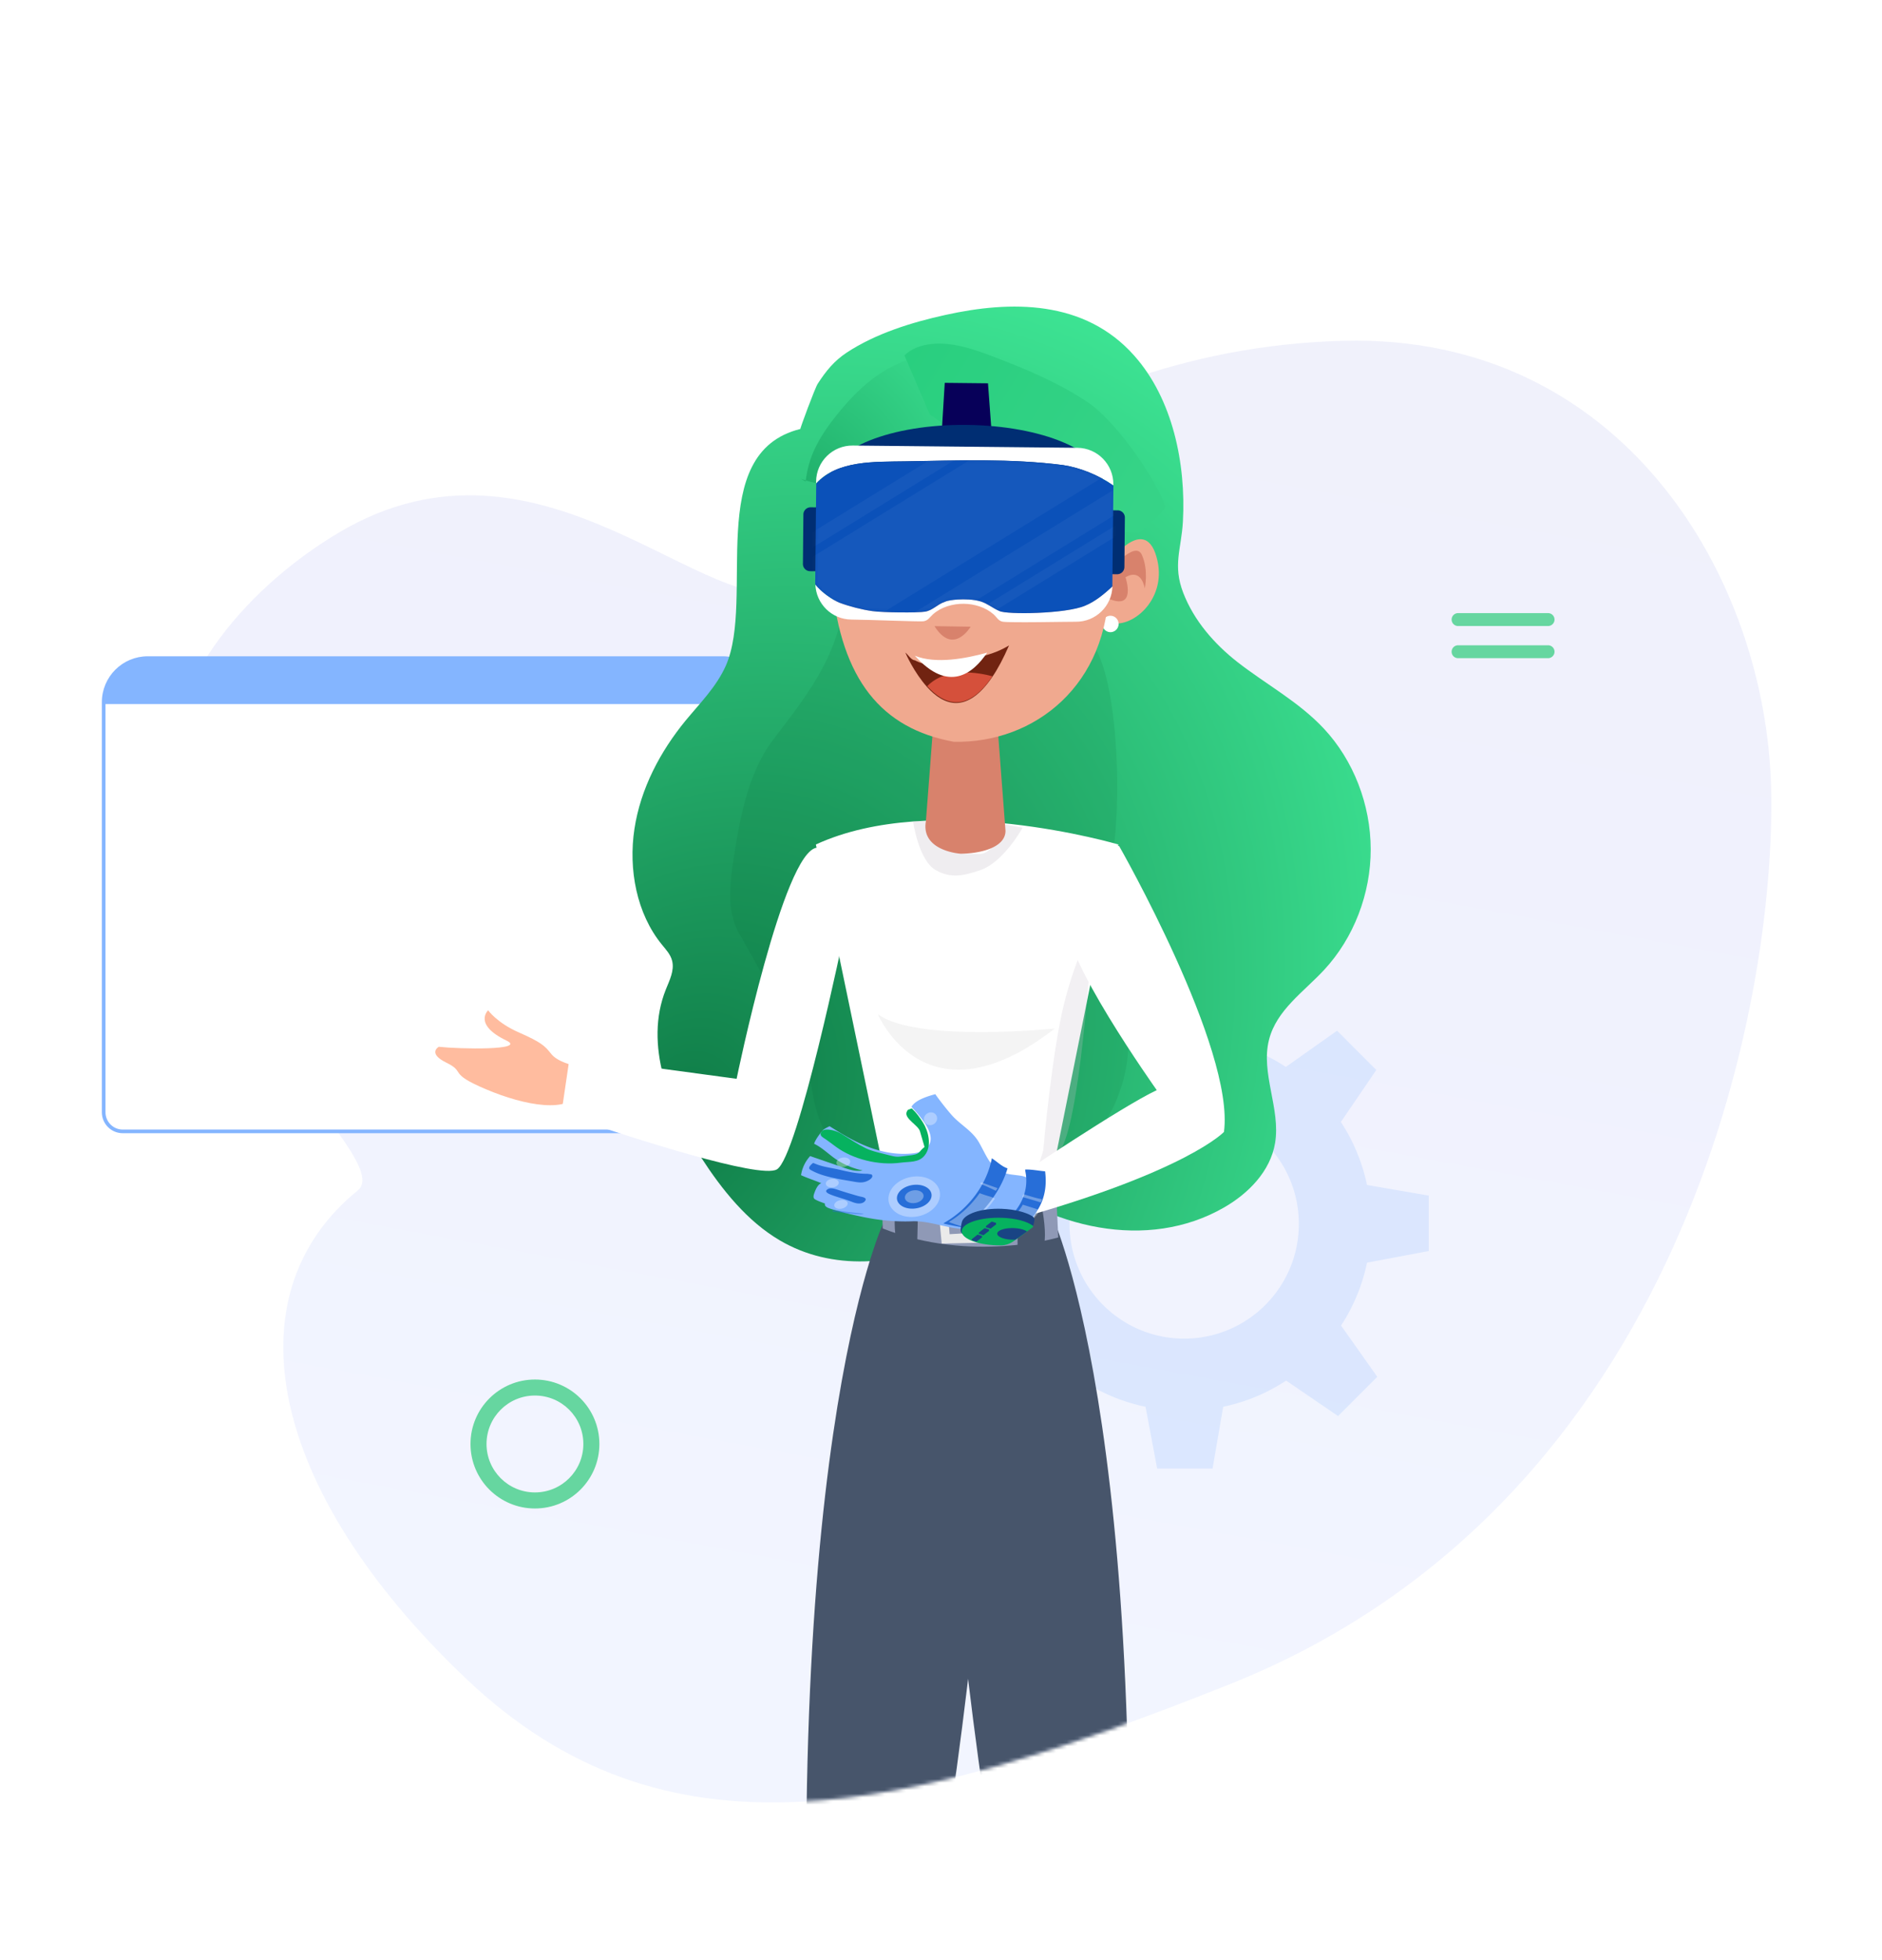 <svg xmlns="http://www.w3.org/2000/svg" width="516" height="537" fill="none"><path fill="url(#a)" fill-opacity=".06" d="M337.086 461.516c-91.169 36.327-154.936 50.097-209.357-1.606C73.308 408.207 63 354.641 98.084 326.196c10.919-8.805-51.938-55.361-52.629-109.209-.405-31.607 24.255-57.272 47.44-71.048 55.869-33.195 101.612 26.016 125.362 15.398 10.371-4.562 61.16-65.708 150.188-67.958 76.08-1.924 115.694 64.348 117.149 122.466 1.454 58.119-23.666 195.926-148.508 245.671Z"/><path fill="#fff" stroke="#84B5FF" stroke-miterlimit="10" d="M210.241 192.407v112.37c0 2.89-2.34 5.23-5.23 5.23H33.655c-2.89 0-5.23-2.34-5.23-5.23v-112.37c0-6.666 5.408-12.082 12.083-12.082h157.65c6.675 0 12.083 5.416 12.083 12.082Z"/><path fill="#84B5FF" d="M210.241 192.407v.507H28.425v-.507c0-6.666 5.408-12.082 12.083-12.082h157.65c6.675 0 12.083 5.416 12.083 12.082Z"/><mask id="b" width="441" height="469" x="45" y="25" maskUnits="userSpaceOnUse" style="mask-type:alpha"><path fill="#84B5FF" d="M337.086 461.516c-91.17 36.327-154.936 50.097-209.358-1.606C73.308 408.207 63 354.641 98.084 326.196c10.919-8.805-51.939-55.361-52.63-109.209-.405-31.607 24.255-57.272 47.44-71.048 55.87-33.195 105.318-109.48 129.068-120.098 10.371-4.562 57.455 69.788 146.483 67.538 76.08-1.923 115.694 64.348 117.148 122.467 1.455 58.118-23.665 195.925-148.507 245.67Z"/></mask><g mask="url(#b)"><path fill="#66D6A0" d="M424.448 171.531h-24.681a1.765 1.765 0 1 1 0-3.531h24.681a1.764 1.764 0 1 1 0 3.531ZM424.447 180.344h-24.681a1.766 1.766 0 1 1 0-3.532h24.681a1.765 1.765 0 1 1 0 3.532Z"/><path fill="#84B5FF" d="m374.801 345.98 16.939-3.186v-15.187l-16.939-2.921a50.094 50.094 0 0 0-7.168-17.257l9.717-14.258-10.753-10.753-14.045 9.93a49.816 49.816 0 0 0-17.258-7.142l-3.186-16.939h-15.187l-2.92 16.939a50.091 50.091 0 0 0-17.258 7.168l-14.231-9.717-10.753 10.753 9.93 14.045a50.032 50.032 0 0 0-7.142 17.258l-16.94 3.186v15.187l16.94 2.92a49.882 49.882 0 0 0 7.168 17.258l-9.717 14.231 10.753 10.753 14.071-9.93a49.522 49.522 0 0 0 17.258 7.142l3.186 16.94h15.187l2.921-16.94a49.89 49.89 0 0 0 17.258-7.168l14.231 9.717 10.753-10.753-9.93-14.045a49.945 49.945 0 0 0 7.115-17.231Zm-50.127 20.815c-17.364 0-31.436-14.098-31.436-31.435 0-17.338 14.072-31.436 31.436-31.436s31.436 14.072 31.436 31.436-14.072 31.435-31.436 31.435Z" opacity=".2"/><mask id="c" width="346" height="508" x="88" y="39" maskUnits="userSpaceOnUse" style="mask-type:alpha"><path fill="#C4C4C4" d="M88 293.005c0 139.731 77.267 253.005 172.58 253.005 95.313 0 172.58-113.274 172.58-253.005S355.893 40 260.58 40C165.267 40 88 153.274 88 293.005Z"/></mask><g mask="url(#c)"><path fill="#66D6A0" d="M146.668 378c-9.759 0-17.668 7.908-17.668 17.667 0 9.76 7.909 17.668 17.668 17.668s17.668-7.908 17.668-17.668c0-9.759-7.909-17.667-17.668-17.667Zm0 30.933c-7.334 0-13.274-5.94-13.274-13.274 0-7.334 5.94-13.274 13.274-13.274 7.334 0 13.274 5.94 13.274 13.274 0 7.334-5.94 13.274-13.274 13.274Z"/><path fill="url(#d)" d="M268.589 320.955c18.785 15.655 46.048 21.995 67.051 9.882 6.587-3.79 12.653-9.847 13.958-17.639 1.565-9.387-4.012-19.092-1.664-28.301 2.055-8.146 9.556-13.141 15.132-19.162 8.088-8.713 12.784-20.862 12.752-33.082-.033-12.22-4.729-24.334-12.849-33.011-6.882-7.368-15.85-12.114-23.742-18.277-6.229-4.888-11.838-11.228-14.806-18.914-2.935-7.58-.522-12.043-.098-19.481.881-15.904-2.805-33.685-13.338-45.515-13.632-15.372-33.884-15.124-51.788-11.157-9.067 1.983-19.078 5.065-27.036 10.307-3.391 2.232-5.642 4.959-7.957 8.536-.75 1.134-4.925 12.433-4.762 12.397-26.546 6.588-12.294 46.542-20.447 64.889-2.577 5.774-7.077 10.237-11.023 15.018-6.914 8.43-12.328 18.56-14.024 29.682-1.695 11.122.62 23.236 7.501 31.666 1.109 1.381 2.414 2.727 2.838 4.498.652 2.656-.718 5.313-1.729 7.828-6.033 15.053.881 32.48 9.588 45.904 5.838 9.032 12.719 17.604 21.655 22.846 14.251 8.394 32.253 7.084 46.928-.425"/><g opacity=".26"><path fill="#005E30" d="M268.252 114.628c-9.155-4.742-20.841.53-26.5 9.554-5.626 9.024-12.95 17.057-11.619 27.779.666 5.308 1.765 10.722.766 15.995-2.53 13.66-10.453 23.639-18.71 34.432-6.991 9.13-9.255 21.268-11.052 32.875-1.066 6.936-1.931 14.579 1.531 20.56 4.395 7.572 9.421 17.339 14.149 24.665 7.79 11.996 3.229 23.709 12.65 34.325 2.797 3.114 6.725 4.742 10.587 6.051a93.48 93.48 0 0 0 24.103 4.565c6.991.39 14.082-.07 20.674-2.512 16.179-6.051 26.999-25.373 24.069-43.35-2.23-13.624-11.053-24.948-15.247-38.076-2.996-9.413 2.863 15.732 4.894 6.036 10.353 2.06 10.353-63.347 0-72.033" opacity=".42"/></g><path fill="#fff" d="M286.721 330.095c.944-3.743 19.909-98.696 19.909-98.696s-50.574-14.939-82.938 0l20.727 99.514 42.302-.818Z"/><path fill="#F4F4F4" d="M289.207 281.814s-38.025 3.931-48.53-3.932c0 0 13.116 31.452 48.53 3.932Z"/><path fill="#CAC3CD" fill-opacity=".3" d="M265.341 366.678c.668-.583 2.984-2.605 5.134-4.556 2.542-2.32 4.144-4.379 4.144-4.379s.37-4.284.557-5.469c.188-1.196 9.322-28.684 15.309-36.696 5.588-7.473 8.578-54.05 8.962-60.342l.039-.703s-4.125 6.413-7.598 19.915c-3.481 13.512-5.864 40.837-5.864 40.837s-6.072 21.445-12.623 20.823c0 0 3.178 15.258-.105 22.147-.629 1.31-6.764 7.31-7.955 8.423Z" opacity=".83"/><path fill="#CAC3CD" fill-opacity=".3" d="M250.329 225h5.83s-1.858 5.02.448 6.278c4.933 2.691 5.382 2.691 12.109 2.691 3.993 0 6.726-8.073 6.726-8.073l4.933.897s-5.204 9.483-11.659 11.66c-4.481 1.511-7.977 2.3-12.109 0-4.79-2.667-6.278-13.453-6.278-13.453Z"/><path fill="#47556B" d="M288.356 332.917s30.76 64.445 18.211 269.542c0 0-13.242 2.799-17.425 1.384 0 0-37.962-178.238-28.747-267.718l27.961-3.208Z"/><path fill="#47556B" d="M242.253 334.978s-30.759 64.444-18.21 269.541c0 0 13.241 2.8 17.424 1.384 0 0 37.962-178.237 28.747-267.717l-27.961-3.208Z"/><path fill="#8F99B6" d="M290.15 339.066s-23.872 7.108-48.122-2.453l-.314-9.561s12.423 3.743 23.023 3.113c10.567-.629 24.878-2.484 24.878-2.484l.535 11.385Z"/><path fill="#47556B" d="M284.612 325.824s4.026 15.568.314 17.424c-3.742 1.856-5.944 1.038-5.944 1.038l.031-17.236 5.599-1.226ZM246.243 324.595s-2.516 14.562.661 17.267c4.309 3.648 4.529.692 4.529.692l.409-16.733-5.599-1.226Z"/><path fill="#EAEAEA" d="m256.936 327.391 1.258 13.367 13.367-.314s.629-11.512.629-13.367l-15.254.314Zm2.799 2.988h9.97l-.314 7.265-9.027.535-.629-7.8Z"/><path fill="#D8826C" d="M263.355 233.92c4.812 0 12.329-1.447 12.329-6.29l-1.227-16.072-1.069-14.059c0-4.812-3.9-8.712-8.712-8.712a8.676 8.676 0 0 0-6.165 2.547 8.673 8.673 0 0 0-2.548 6.165l-1.069 14.059-1.038 13.493c-1.415 8.177 9.499 8.869 9.499 8.869Z"/><path fill="#F0A98F" d="M303.927 154.254s10.41-14.248 13.43-.566c2.422 10.882-7.328 18.902-13.336 16.858-6.007-2.013-.094-16.292-.094-16.292Z"/><path fill="#D8826C" d="M303.833 156.795s7.359-8.995 9.246-4.749c1.888 4.215.787 9.184.787 9.184s-.787-5.693-5.284-3.051c0 0 3.208 9.341-4.781 5.787 0 0-3.145-3.114.032-7.171Z"/><path fill="#fff" d="M302.229 170.956c0 1.258 1.007 2.265 2.234 2.265 1.226 0 2.233-1.007 2.233-2.265a2.242 2.242 0 0 0-2.233-2.233 2.243 2.243 0 0 0-2.234 2.233Z"/><path fill="#F0A98F" d="M244.515 124.022c4.529-5.41 8.712-11.795 12.14-18.683 11.732 17.173 28.936 34.346 46.518 40.573.566 4.624.817 9.373.817 14.091 0 27.488-20.192 43.749-42.491 43.246-19.843-3.619-30.791-17.01-33.402-43.246 0-7.989.787-16.041 2.611-23.495 5.063-3.523 9.75-7.674 13.807-12.486Z"/><path fill="#fff" d="M253.383 152.764c0 5.315-4.34 9.655-9.656 9.655-5.315 0-9.655-4.309-9.655-9.655 0-5.316 4.309-9.656 9.655-9.656 5.347 0 9.656 4.34 9.656 9.656Z"/><path fill="#7F5242" d="M238.253 152.171c0 4.403 2.863 7.957 6.385 7.957 3.523 0 6.385-3.554 6.385-7.957 0-4.403-2.862-7.957-6.385-7.957-3.522 0-6.385 3.554-6.385 7.957Z"/><path fill="#400404" d="M240.075 152.173c0 3.114 2.013 5.661 4.529 5.661s4.529-2.547 4.529-5.661c0-3.145-2.013-5.661-4.529-5.661s-4.529 2.516-4.529 5.661Z"/><path fill="#fff" d="M239.795 146.786c0 .849 1.038 1.541 2.328 1.541 1.289 0 2.327-.692 2.327-1.541s-1.038-1.541-2.327-1.541c-1.258 0-2.328.692-2.328 1.541Z"/><path fill="#390A0A" d="M243.978 141.73c-6.354-.629-11.291 5.127-11.291 11.071 0 .629.754.723 1.1.283 2.611-3.586 3.429-7.077 8.209-8.461 7.014-2.012 10.851 5.19 11.26 10.82.063.566.786.535.849 0 .598-6.731-3.019-13.021-10.127-13.713Z"/><path fill="#D8826C" d="M266.122 171.725s-4.75 8.052-9.908-.157l9.908.157Z"/><path fill="#fff" d="M271.058 152.764c0 5.315 4.309 9.655 9.656 9.655 5.315 0 9.624-4.309 9.624-9.655 0-5.316-4.309-9.656-9.624-9.656-5.347 0-9.656 4.34-9.656 9.656Z"/><path fill="#7F5242" d="M274.676 152.171c0 4.403 2.705 7.957 6.038 7.957 3.334 0 6.008-3.554 6.008-7.957 0-4.403-2.705-7.957-6.008-7.957-3.365 0-6.038 3.554-6.038 7.957Z"/><path fill="#400404" d="M276.406 152.173c0 3.114 1.919 5.661 4.278 5.661 2.359 0 4.277-2.547 4.277-5.661 0-3.145-1.918-5.661-4.277-5.661s-4.278 2.516-4.278 5.661Z"/><path fill="#fff" d="M276.124 146.825c0 .85 1.006 1.542 2.202 1.542 1.226 0 2.201-.692 2.201-1.542 0-.849-1.006-1.541-2.201-1.541-1.196-.031-2.202.661-2.202 1.541Z"/><path fill="#390A0A" d="M280.809 141.73c6.385-.629 11.291 5.127 11.291 11.071 0 .629-.754.723-1.069.283-2.61-3.554-3.428-7.077-8.209-8.461-7.014-2.012-10.851 5.19-11.26 10.851-.031.535-.786.535-.849 0-.629-6.762 2.988-13.052 10.096-13.744Z"/><path fill="#99360A" d="M292.447 140.371s-9.121-12.297-23.212-1.824c-.031 0 11.355-4.529 23.212 1.824ZM252.723 138.364s-10.662-10.63-22.142 1.982c0 0 9.907-6.353 22.142-1.982Z"/><path fill="#712311" d="M248.225 178.799c.125.346 2.359 5.441 6.007 9.498 4.403 4.875 10.788 7.611 17.865-2.862 1.509-2.202 3.019-5.064 4.56-8.586 0 0-2.453 1.604-6.039 2.61-5.63 1.604-13.996 4.592-19.814 1.447-.944 0-1.793-1.478-2.579-2.107Z"/><path fill="#D5503B" d="M254.232 188.013c4.404 4.875 10.788 7.769 17.865-2.705-3.806-1.037-12.738-2.61-17.865 2.705Z"/><path fill="#fff" d="M250.836 179.675c9.247 10.316 15.978 4.875 19.815-.849-5.63 1.572-14.028 3.208-19.815.849Z"/><path fill="url(#e)" d="M219.581 131.186c9.35 3.374 20.185 2.396 28.636-2.575 8.452-4.97 14.313-13.854 15.47-23.454.34-2.663-.016-5.936-2.441-7.24-.84-.46-1.836-.575-2.803-.623-5.9-.33-11.714 1.618-16.633 4.742-4.92 3.125-8.941 7.362-12.544 11.862-2.586 3.254-4.95 6.689-6.503 10.516a28.423 28.423 0 0 0-1.859 7.531"/><path fill="url(#f)" d="M254.94 113.583c17.576 11.835 36.911 31.735 57.01 32.458 1.026.053 6.714-5.696 7.206-6.456.413-.661.099-1.56-.223-2.354-3.409-7.894-13.149-21.947-20.846-27.108-7.698-5.161-16.313-8.762-24.916-12.084-4.372-1.667-8.818-3.306-13.33-3.764-4.476-.456-9.099.365-11.861 3.125"/><path fill="#FFBC9F" d="M157.299 291.953s-4.498-.975-6.196-3.208c-1.73-2.202-2.768-3.177-8.838-5.85-6.039-2.642-8.429-6.07-8.429-6.07s-4.215 3.868 5.032 8.303c5.662 2.705-12.958 2.327-18.556 1.698 0 0-3.24 1.762 2.107 4.372 5.378 2.611.22 2.799 10.819 7.266 10.6 4.497 23.18 6.856 25.759.44 2.548-6.385-1.698-6.951-1.698-6.951Z"/><path fill="#fff" d="M231.494 255.47S218.787 317.052 213 320.418c-4.655 2.736-40.384-8.901-53.908-13.462-3.208-1.069-5.19-1.761-5.19-1.761l2.328-15.789 7.643 1.038 38.088 5.158s12.832-62.558 22.079-63.344c9.247-.755 7.454 23.212 7.454 23.212ZM306.847 231.83s31.764 55.595 28.735 78.325c0 0-9.953 10.651-56.161 23.667l-.827-11.13s29.114-19.582 38.565-23.986c0 0-27.151-38.175-24.141-46.128 2.979-7.961 8.824-21.633 13.829-20.748Z"/><g filter="url(#g)"><path fill="#84B5FF" d="M284.62 327.098c-.126.312-.253.621-.38.931-1.319 3.186-4.228 5.684-7.594 5.664-4.854-.029-10-.497-14.753-1.179-3.952-.568-7.778-2.022-11.833-1.87-4.735.178-9.383-.318-13.859-1.276-1.89-.404-3.871-.814-5.701-1.36-.92-.275-1.871-.491-2.775-.796-.535-.179-1.625-.518-1.562-1.262.005-.055.014-.116-.013-.159-.023-.039-.067-.054-.111-.07-.882-.325-1.801-.632-2.594-1.107-.662-.399-.34-1.263-.088-1.93.143-.379.774-2.138 1.823-2.476-1.813-.779-3.747-1.368-5.546-2.198-.004-.001-.008-.002-.009-.005a9.978 9.978 0 0 1 2.497-5.229c3.069 1.056 6.139 2.114 9.205 3.171 1.629.563 3.362 1.129 5.175.758-2.796-.589-5.4-1.713-7.637-3.298-1.882-1.333-3.542-2.997-5.639-4 .019-.087.045-.175.067-.264.055-.133.114-.265.179-.393.357-.719.798-1.366 1.304-2.03.31-.407.638-.802.981-1.186a11.377 11.377 0 0 1 1.708-.938c3.025 1.921 6.092 3.787 9.443 5.199 4.202 1.77 8.895 2.813 13.761 2.193a6.537 6.537 0 0 0 2.828-1.046c4.625-3.109-1.584-9.362-3.599-11.702a3.12 3.12 0 0 1 .237-.332c.978-1.203 2.656-1.921 4.088-2.428a29.176 29.176 0 0 1 2.222-.671c.054.083.109.168.17.258 1.041 1.478 3.162 4.176 4.367 5.522 2.331 2.601 5.561 4.238 7.37 7.338 2.479 4.252 3.361 8.187 9.08 8.918l2.184.279c4.331.551 6.705 4.761 5.004 8.974Z"/><path fill="#06B25F" d="M247.005 314.574c-6.207.854-13.124-.967-17.706-4.269-1.212-.875-2.375-1.812-3.64-2.616-1.161-.738-.466-1.495-.524-1.324.356-1.481 3.686-.838 5.525.281 2.64 1.607 4.165 2.715 6.731 3.985 1.794.887 4.888 1.504 6.875 2.03 1.98.527 2.444.21 4.603-.005 3.857-.382 2.667-.928 4.62-2.369 0 0-1.132-3.877-1.258-4.314-.491-1.672-4.331-3.473-3.65-5.269.079-.207.188-.379.325-.585 1.145-.403.798-.415 1.182-.31-.282-.262.384.104 0 0 1.19 1.107 2.099 2.402 2.972 3.769 1.372 2.151 2.637 6.398.412 9.074-1.637 1.972-4.119 1.598-6.467 1.922Z"/><path fill="#276ED8" d="M222.982 314.651c.089.038.177.079.267.117 2.581 1.095 4.468 1.141 7.354 1.841 1.431.347 2.902.659 4.432.842.903.108 1.817.19 2.768.172l1.148.17c.595.565-.097 1.28-.999 1.731a4.497 4.497 0 0 1-1.151.396c-.887.159-1.695.033-2.47-.101-3.884-.675-8.344-1.289-11.493-2.938-.873-.457-1.592-.69-.2-1.989.104-.098.219-.174.344-.241ZM237.354 324.608c.016.173-.08.384-.343.652-.271.27-.644.41-1.004.468-.959.153-1.86-.186-2.709-.52-1.841-.725-3.815-1.169-5.606-1.901-.497-.204-2.018-.84-.576-1.552.71-.351 1.858.021 2.449.218 1.33.443 2.673.862 4.025 1.252.686.197 1.373.419 2.066.588.479.118 1.647.252 1.698.795ZM264.426 332.374c-1.892-.296-3.685-.618-5.767-1.139.048-.03.217-.16.268-.192 6.54-3.745 11.573-10.317 12.985-17.547.007-.041.019-.079.028-.117 1.493.95 2.667 2.226 4.303 2.761-1.899 6.4-6.449 11.993-11.817 16.234ZM279.026 333.048c-2.383-.272-3.903-.495-6.272-.821.095-.06.194-.118.298-.17 5.981-2.992 9.318-9.066 8.083-15.054a2.594 2.594 0 0 1-.053-.538c1.803-.07 3.694.352 5.458.482.773 5.96-.946 11.597-7.514 16.101Z"/><path fill="#fff" d="M265.305 332.324c-.529-.087-1.052-.177-1.574-.27a47.994 47.994 0 0 1-3.582-1.211c3.307-1.984 6.217-4.72 8.442-7.915 1.056.408 2.147.745 3.245 1.065.316.143.637.284.957.419-2.091 2.967-4.675 5.637-7.488 7.912ZM273.497 321.551c-.147.248-.295.493-.449.738-1.407-.669-2.817-1.364-4.293-1.909.083-.142.161-.289.24-.432 1.494.545 2.994 1.079 4.502 1.603ZM282.64 323.837c.992.295 2.005.574 3.05.753-.108.299-.22.594-.349.891-1.674-.538-3.375-1.016-5.07-1.507.101-.255.192-.512.273-.773.7.212 1.397.426 2.096.636ZM280.434 326.092c1.573.495 3.151.979 4.714 1.498-1.19 1.931-2.887 3.748-5.201 5.407-2.284-.283-3.74-.513-6.009-.851.092-.06.187-.119.288-.171 2.666-1.398 4.795-3.463 6.208-5.883Z" opacity=".33"/><path fill="#194484" d="M278.949 335.208c-1.67.348-3.605.514-5.642.429-4.382-.184-8.533-.305-9.774-1.934-.376-.493.059-2.163.15-2.704.394-2.323 5.342-4.012 11.05-3.774 3.5.147 6.351.897 8.175 1.941.291.166.735.568.724.958-.006.228-.234 1.797-.606 2.105-1.23 1.011-2.825 2.007-4.077 2.979Z"/><path fill="#06B25F" d="M277.936 336.073c-1.004.719-2.162 1.136-3.299 1.158-.446.006-.902.005-1.362-.009-5.664-.177-9.955-2.008-9.581-4.092.374-2.083 5.27-3.629 10.935-3.449 3.789.118 6.958.977 8.532 2.159.146.111.125.353-.046.483-1.698 1.289-3.442 2.51-5.179 3.75Z"/><path fill="#fff" d="M251.174 318.344c3.895-.102 6.822 2.304 6.538 5.373-.284 3.069-3.672 5.64-7.566 5.742-3.895.102-6.822-2.304-6.538-5.373.284-3.069 3.672-5.64 7.566-5.742Z" opacity=".33"/><path fill="#276ED8" d="M255.406 323.763c.197-1.812-1.765-3.217-4.384-3.139-2.618.077-4.902 1.609-5.096 3.42-.197 1.812 1.766 3.217 4.384 3.139 2.615-.079 4.898-1.61 5.096-3.42Z"/><path fill="#fff" d="M253.225 323.827c.107-.978-.955-1.739-2.369-1.696-1.414.041-2.647.87-2.754 1.848-.107.978.955 1.739 2.368 1.695 1.418-.042 2.648-.869 2.755-1.847ZM233.111 314.401c.079-.719-.702-1.281-1.745-1.249-1.041.031-1.951.639-2.028 1.361-.079.719.702 1.281 1.746 1.248 1.041-.031 1.95-.639 2.027-1.36ZM256.202 303.889c.803-.627.973-1.735.38-2.474-.594-.74-1.728-.832-2.532-.205-.803.627-.972 1.735-.379 2.474.593.74 1.728.832 2.531.205ZM228.306 319.017c.978-.024 1.72.486 1.658 1.139-.062.654-.905 1.203-1.882 1.227-.977.024-1.719-.486-1.657-1.139.061-.653.904-1.202 1.881-1.227ZM232.404 325.894c.097-.667-.644-1.157-1.659-1.088-1.016.068-1.919.665-2.017 1.332-.098.668.643 1.157 1.659 1.089 1.017-.067 1.916-.664 2.017-1.333Z" opacity=".33"/><path fill="#194484" d="M278.387 335.692c-.3.012-.611.014-.927 0-2.384-.097-4.19-.887-4.037-1.764.155-.878 2.211-1.51 4.595-1.414 1.563.063 2.869.429 3.546.917a345.965 345.965 0 0 1-3.177 2.261ZM269.252 334.654l-1.213-.369-1.558 1.228-.035.363 2.772-.859.034-.363Z"/><path fill="#194484" d="m269.3 335.006-1.226-.376-1.569 1.223 1.226.376 1.569-1.223ZM271.166 332.882l-1.213-.369-1.559 1.228-.034.362 2.769-.857.037-.364Z"/><path fill="#194484" d="m271.215 333.237-1.223-.378-1.569 1.223 1.226.376 1.566-1.221ZM273.109 331.091l-1.213-.369-1.558 1.228-.035.363 2.772-.859.034-.363Z"/><path fill="#194484" d="m273.161 331.444-1.226-.377-1.569 1.224 1.226.376 1.569-1.223ZM228.247 326.771c-.01-.001-.019 0-.027-.002-.04-.003.063.003.027.002Z"/><path fill="#276ED8" d="M236.122 328.745c-2.152-.044-5.622-.431-7.777-.745-.041-.152-.083-.303-.119-.458 2.289.313 6.482.786 8.65 1.023-.109.028-.615.182-.754.18Z" opacity=".43"/></g><path fill="#002E73" d="M226.151 154.584a1.977 1.977 0 0 1-1.978 1.945l-2.088-.018a1.978 1.978 0 0 1-1.943-1.982l.127-13.579a1.977 1.977 0 0 1 1.979-1.945l2.07.018a1.977 1.977 0 0 1 1.942 1.982l-.109 13.579ZM308.285 155.401a1.977 1.977 0 0 1-1.979 1.945l-2.07-.018a1.965 1.965 0 0 1-1.943-1.981l.128-13.58a1.977 1.977 0 0 1 1.978-1.945l2.07.018a1.967 1.967 0 0 1 1.943 1.982l-.127 13.579Z"/><path fill="#070059" d="m257.868 123.808 1.162-18.906 11.855.127 1.398 18.924-14.415-.145Z"/><path fill="#002E73" d="M302.345 132.152c-.091 8.489-16.903 15.197-37.599 14.979-20.679-.2-37.364-7.254-37.291-15.725.091-8.489 16.92-15.197 37.581-14.979 20.697.2 37.4 7.235 37.309 15.725Z"/><path fill="#fff" d="M248.174 126.408c14.179-.236 29.229-.818 43.372 1.036 4.521.691 9.641 2.709 13.708 5.581v-.254c.054-5.509-4.358-10.017-9.859-10.071l-61.582-.618c-5.501-.055-10.004 4.362-10.058 9.871v.527c5.828-6.381 16.031-5.927 24.419-6.072ZM274.061 167.418c-1.833-.745-3.159-1.981-5.101-2.618-2.07-.636-4.394-.654-6.463-.545-1.217.109-2.578.218-3.559.691-1.834.6-3.195 2.29-5.283 2.636-1.834.345-11.728.254-14.415-.146-2.923-.4-6.336-1.29-9.023-2.29-1.761-.691-4.939-2.782-6.663-5.018.181 5.309 4.484 9.581 9.84 9.635 5.465.055 18.682.618 19.771.473 1.325-.182 1.725-1.109 2.669-1.945 2.251-1.982 5.428-2.873 8.387-2.854 2.905.036 5.973.945 8.188 2.89.872.763 1.307 1.818 2.506 2.018 1.888.345 17.574 0 20.043.018 5.447.055 9.913-4.29 10.04-9.707-2.124 2.036-4.739 4.163-7.462 5.271-5.283 2.291-21.532 2.491-23.475 1.491Z"/><path fill="#0B51B9" d="M305.27 133.043c-4.067-2.873-9.187-4.909-13.707-5.581-14.161-1.855-29.194-1.273-43.373-1.036-8.406.127-18.609-.328-24.401 6.071l-.272 27.214c0 .145.018.29.018.436 1.725 2.236 4.92 4.326 6.663 5.017 2.687 1 6.1 1.891 9.023 2.291 2.687.4 12.582.49 14.416.145 2.087-.345 3.449-2.054 5.283-2.636.98-.472 2.324-.582 3.558-.691 2.07-.109 4.394-.072 6.463.546 1.943.636 3.286 1.872 5.102 2.617 1.943 1 18.21.8 23.475-1.472 2.705-1.091 5.319-3.236 7.461-5.272v-.163l.291-27.486Z"/><mask id="h" width="83" height="43" x="223" y="126" maskUnits="userSpaceOnUse" style="mask-type:alpha"><path fill="#0B51B9" d="M305.27 133.043c-4.067-2.873-9.187-4.909-13.707-5.581-14.161-1.855-29.194-1.273-43.373-1.036-8.406.127-18.609-.328-24.401 6.071l-.272 27.214c0 .145.018.29.018.436 1.725 2.236 4.92 4.326 6.663 5.017 2.687 1 6.1 1.891 9.023 2.291 2.687.4 12.582.49 14.416.145 2.087-.345 3.449-2.054 5.283-2.636.98-.472 2.324-.582 3.558-.691 2.07-.109 4.394-.072 6.463.546 1.943.636 3.286 1.872 5.102 2.617 1.943 1 18.21.8 23.475-1.472 2.705-1.091 5.319-3.236 7.461-5.272v-.163l.291-27.486Z"/></mask><g fill="#fff" mask="url(#h)" opacity=".2"><path d="m308.847 97.066-113.179 69.642.054-4.254 113.18-69.642-.055 4.254ZM308.558 126.933l-113.179 69.642.272-27.304 113.18-69.643-.273 27.305ZM308.43 139.403l-113.179 69.643.073-7.144 113.179-69.643-.073 7.144ZM308.376 145.457 195.197 215.1l.036-3.054 113.18-69.643-.037 3.054Z" opacity=".2"/></g></g></g><defs><radialGradient id="d" cx="0" cy="0" r="1" gradientTransform="matrix(130.58 -216.745 167.679 101.02 187.431 306.018)" gradientUnits="userSpaceOnUse"><stop stop-color="#0F7C47"/><stop offset="1" stop-color="#3EE695"/></radialGradient><radialGradient id="e" cx="0" cy="0" r="1" gradientTransform="rotate(-43.386 275.111 -211.904) scale(49.922 55.47)" gradientUnits="userSpaceOnUse"><stop stop-color="#21B16C"/><stop offset="1" stop-color="#39DB8D"/></radialGradient><linearGradient id="a" x1="188.343" x2="125.338" y1="95.064" y2="436.621" gradientUnits="userSpaceOnUse"><stop offset=".004" stop-color="#0214BE"/><stop offset=".286" stop-color="#0016D9"/><stop offset="1" stop-color="#2051FE"/></linearGradient><linearGradient id="f" x1="249.61" x2="315.345" y1="95.492" y2="135.909" gradientUnits="userSpaceOnUse"><stop stop-color="#29CF7F"/><stop offset="1" stop-color="#36D387"/></linearGradient><filter id="g" width="83.087" height="57.425" x="211.625" y="291.809" color-interpolation-filters="sRGB" filterUnits="userSpaceOnUse"><feFlood flood-opacity="0" result="BackgroundImageFix"/><feColorMatrix in="SourceAlpha" result="hardAlpha" values="0 0 0 0 0 0 0 0 0 0 0 0 0 0 0 0 0 0 127 0"/><feOffset dy="4"/><feGaussianBlur stdDeviation="4"/><feColorMatrix values="0 0 0 0 0.077 0 0 0 0 0.153 0 0 0 0 0.421 0 0 0 0.25 0"/><feBlend in2="BackgroundImageFix" result="effect1_dropShadow_620_6475"/><feBlend in="SourceGraphic" in2="effect1_dropShadow_620_6475" result="shape"/></filter></defs></svg>